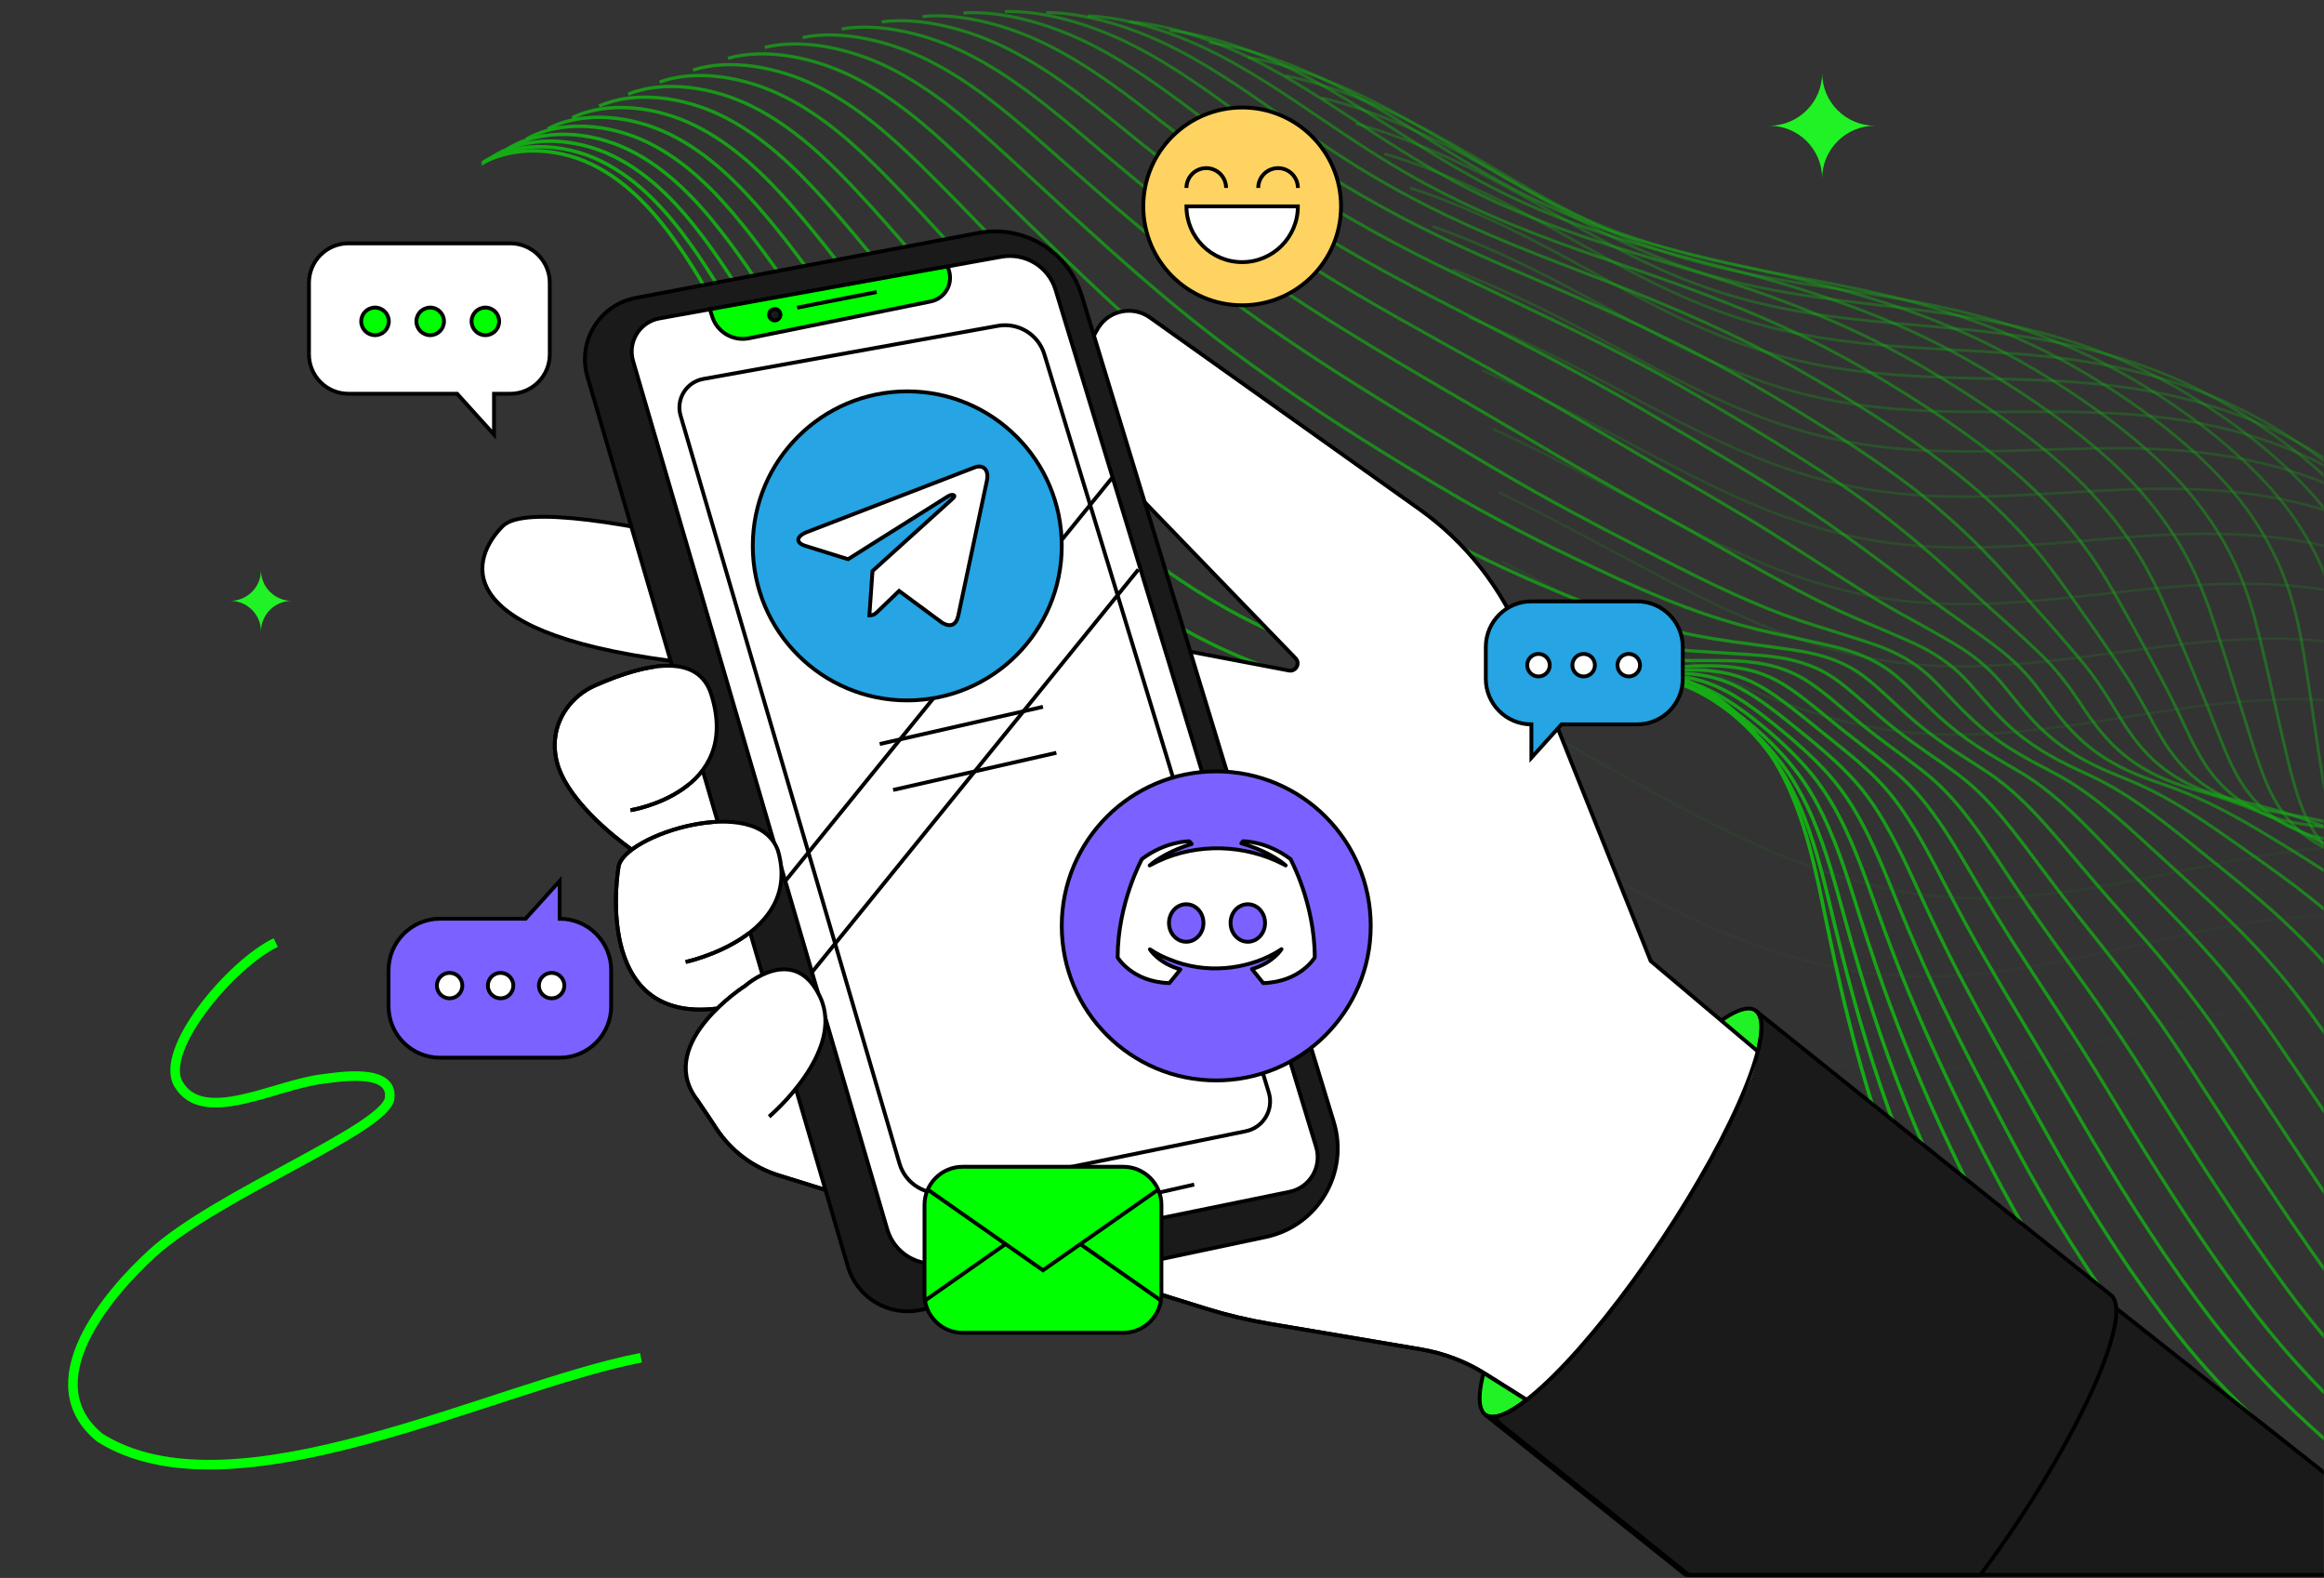 <svg width="1211" height="822" viewBox="0 0 1211 822" fill="none" xmlns="http://www.w3.org/2000/svg">
<rect x="0" y="0" width="1211" height="822" fill="#333333" stroke="none"/>
<mask id="mask0_59_20" style="mask-type:alpha" maskUnits="userSpaceOnUse" x="0" y="0" width="1211" height="822">
<rect width="1211" height="822" fill="#D9D9D9"/>
</mask>
<g mask="url(#mask0_59_20)">
<g opacity="0.6">
<mask id="mask1_59_20" style="mask-type:alpha" maskUnits="userSpaceOnUse" x="251" y="0" width="960" height="820">
<rect x="251" width="960" height="820" fill="#D9D9D9"/>
</mask>
<g mask="url(#mask1_59_20)">
<path d="M246 88.495C263.274 75.401 288.817 76.108 308.457 85.651C328.083 95.211 342.714 112.116 354.778 129.79C385.73 175.173 403.066 227.656 427.594 276.528C452.122 325.4 486.778 373.134 538.493 395.05C619.223 429.244 710.973 391.115 793.548 361.224C815.156 353.401 838.101 346.009 860.908 349.482C890.108 353.924 913.776 375.839 927.423 401.013C941.07 426.186 946.387 454.602 952.166 482.419C970.762 571.987 997.58 663.752 1060.02 732.695C1122.46 801.638 1259.81 864.218 1410.47 808.216" stroke="#00FF00" stroke-width="1.843" stroke-miterlimit="10"/>
<path opacity="0.976" d="M1408.08 813.389C1323.5 842.881 1243.46 832.753 1178.67 805.336C1132.43 785.772 1094.08 757.463 1068.14 728.063C1044.09 700.907 1025.05 670.508 1009.4 638.388C1003.33 625.925 997.799 613.199 992.666 600.382C980.525 570.045 970.858 539.185 962.744 508.417C960.362 499.381 958.102 490.359 955.935 481.369C951.371 462.435 947.052 443.24 939.937 425.136C937.032 417.728 933.636 410.505 929.548 403.527C922.786 392.063 913.764 381.212 903.053 372.191C891.296 362.309 877.879 354.84 863.11 352.058C857.408 350.998 851.706 350.645 846.036 350.844C829.776 351.382 813.639 356.3 798.224 361.464C782.856 366.597 767.165 372.022 751.274 377.186C710.87 390.311 669.252 401.637 627.895 401.868C601.431 402.052 575.089 397.78 549.624 386.714C532.98 379.491 517.98 369.747 504.425 358.344C475.778 334.231 453.801 302.618 436.358 270.559C418.792 238.178 404.499 204.214 386.964 171.556C378.926 156.541 370.197 141.833 360.177 127.74C347.759 110.312 332.851 93.53 313.088 83.879C293.308 74.227 267.797 73.151 250.354 85.569" stroke="#00FF00" stroke-width="1.828" stroke-miterlimit="10"/>
<path opacity="0.951" d="M1407.57 817.802C1326.24 844.144 1249.48 831.557 1186.47 802.419C1141.62 781.686 1103.99 752.702 1078.15 722.656C1054.27 695.085 1035.04 664.456 1018.88 632.397C1012.62 619.964 1006.81 607.3 1001.37 594.667C988.492 564.745 977.949 535.022 969.066 505.484C966.453 496.816 963.979 488.164 961.597 479.558C956.572 461.423 951.823 443.104 944.369 425.875C941.341 418.821 937.837 411.936 933.58 405.282C926.588 394.339 917.29 383.904 906.455 374.867C894.56 364.939 881.466 357.071 867.204 353.874C861.702 352.629 856.215 352.122 850.744 352.138C835.115 352.153 819.608 356.425 804.808 360.944C790.054 365.431 774.978 370.195 759.717 374.714C720.896 386.194 680.892 395.815 640.335 394.616C614.377 393.94 588.205 388.96 562.678 377.603C546.003 370.18 530.85 360.406 517.064 349.141C487.925 325.32 465.272 294.736 447.045 263.8C428.711 232.54 413.573 199.774 395.253 167.916C386.816 153.285 377.749 138.838 367.437 124.945C354.665 107.748 339.481 91.089 319.579 81.33C299.662 71.571 274.165 70.141 256.568 81.852" stroke="#00FF00" stroke-width="1.813" stroke-miterlimit="10"/>
<path opacity="0.927" d="M1408.85 821.563C1330.78 844.738 1257.3 829.708 1196.05 798.848C1152.61 776.963 1115.76 747.225 1089.96 716.611C1066.34 688.579 1046.83 657.781 1030.13 625.768C1023.67 613.35 1017.62 600.764 1011.87 588.315C998.269 558.823 986.835 530.207 977.168 501.914C974.341 493.615 971.636 485.331 969.023 477.109C963.537 459.789 958.296 442.345 950.566 425.978C947.4 419.277 943.773 412.73 939.377 406.399C932.154 395.979 922.595 385.974 911.637 376.906C899.588 366.948 886.848 358.695 873.078 355.053C867.76 353.639 862.489 352.962 857.248 352.793C842.249 352.317 827.372 355.913 813.171 359.771C799.032 363.597 784.571 367.716 769.925 371.574C732.687 381.394 694.312 389.217 654.523 386.712C629.072 385.098 603.069 379.504 577.496 367.854C560.79 360.247 545.499 350.442 531.483 339.3C501.852 315.771 478.538 286.217 459.512 256.402C440.424 226.249 424.426 194.713 405.338 163.638C396.532 149.376 387.127 135.191 376.522 121.498C363.382 104.531 347.922 87.995 327.881 78.143C307.825 68.292 282.344 66.494 264.594 77.513" stroke="#00FF00" stroke-width="1.798" stroke-miterlimit="10"/>
<path opacity="0.902" d="M1411.79 824.742C1336.96 844.767 1266.79 827.293 1207.28 794.697C1165.26 771.675 1129.12 741.23 1103.41 709.971C1079.99 681.508 1060.27 650.51 1043.02 618.528C1036.37 606.141 1030.07 593.616 1024.01 581.336C1009.69 552.275 997.364 524.78 986.929 497.717C983.871 489.771 980.935 481.872 978.123 474.034C972.175 457.513 966.489 440.945 958.436 425.439C955.132 419.091 951.382 412.883 946.848 406.874C939.379 396.976 929.558 387.386 918.478 378.288C906.291 368.283 893.873 359.662 880.61 355.574C875.492 353.991 870.421 353.145 865.395 352.807C851.026 351.808 836.764 354.759 823.178 357.971C809.654 361.152 795.807 364.61 781.791 367.822C746.136 375.998 709.405 382.1 670.369 378.196C645.426 375.706 619.576 369.436 593.957 357.479C577.236 349.672 561.776 339.836 547.529 328.832C517.407 305.58 493.355 277.133 473.607 248.378C453.689 219.394 436.922 189.025 417.035 158.734C407.86 144.826 398.117 130.917 387.22 117.408C373.727 100.687 357.99 84.274 337.811 74.331C317.617 64.372 292.166 62.22 274.231 72.548" stroke="#00FF00" stroke-width="1.783" stroke-miterlimit="10"/>
<path opacity="0.878" d="M1416.3 827.441C1344.72 844.316 1277.86 824.429 1220.09 790.08C1179.48 765.937 1144.06 734.769 1118.42 702.88C1095.19 673.987 1075.28 642.789 1057.5 610.853C1050.65 598.497 1044.1 586.033 1037.74 573.938C1022.68 545.307 1009.46 518.919 998.273 493.1C994.984 485.523 991.833 477.993 988.79 470.539C982.382 454.833 976.234 439.126 967.858 424.495C964.431 418.502 960.558 412.646 955.871 406.944C948.156 397.57 938.09 388.41 926.871 379.281C914.53 369.246 902.466 360.24 889.694 355.706C884.777 353.954 879.905 352.94 875.094 352.417C861.34 350.911 847.723 353.201 834.752 355.767C821.827 358.288 808.61 361.1 795.209 363.651C761.137 370.168 726.036 374.548 687.783 369.246C663.363 365.864 637.667 358.933 612.001 346.685C595.25 338.693 579.635 328.811 565.158 317.946C534.544 294.985 509.817 267.583 489.284 239.935C468.598 212.072 450.986 182.918 430.315 153.411C420.772 139.871 410.69 126.224 399.502 112.915C385.624 96.424 369.61 80.134 349.308 70.083C328.976 60.032 303.541 57.511 285.452 67.147" stroke="#00FF00" stroke-width="1.769" stroke-miterlimit="10"/>
<path opacity="0.854" d="M1422.24 829.784C1353.92 843.493 1290.38 821.224 1234.33 785.093C1195.16 759.842 1160.44 727.922 1134.88 695.402C1111.85 666.095 1091.73 634.681 1073.41 602.792C1066.36 590.451 1059.56 578.064 1052.89 566.153C1037.11 537.952 1023 512.686 1011.04 488.097C1007.54 480.889 1004.16 473.727 1000.9 466.658C994.032 451.766 987.439 436.935 978.74 423.165C975.175 417.525 971.179 412.008 966.353 406.644C958.392 397.776 948.08 389.047 936.738 379.887C924.259 369.806 912.517 360.431 900.253 355.452C895.535 353.531 890.879 352.347 886.283 351.64C873.159 349.612 860.172 351.241 847.801 353.177C835.491 355.052 822.888 357.188 810.117 359.094C777.628 363.966 744.156 366.609 706.672 359.924C682.759 355.667 657.232 348.059 631.505 335.503C614.722 327.327 598.954 317.399 584.247 306.672C553.141 284.004 527.737 257.647 506.421 231.105C484.966 204.38 466.509 176.424 445.07 147.701C435.142 134.514 424.737 121.144 413.257 108.019C399.011 91.744 382.72 75.592 362.264 65.448C341.794 55.29 316.374 52.416 298.132 61.361" stroke="#00FF00" stroke-width="1.754" stroke-miterlimit="10"/>
<path opacity="0.829" d="M1429.53 831.85C1364.44 842.408 1304.25 817.757 1249.92 779.828C1212.17 753.471 1178.15 720.813 1152.68 687.663C1129.83 657.925 1109.51 626.297 1090.67 594.453C1083.42 582.143 1076.38 569.817 1069.4 558.076C1052.89 530.305 1037.9 506.146 1025.17 482.801C1021.44 475.947 1017.84 469.169 1014.37 462.484C1007.04 448.391 999.981 434.452 990.975 421.527C987.287 416.24 983.153 411.061 978.189 406.02C969.982 397.675 959.408 389.376 947.944 380.186C935.311 370.073 923.923 360.314 912.15 354.889C907.617 352.799 903.175 351.447 898.795 350.555C886.301 348.004 873.944 348.988 862.188 350.263C850.492 351.493 838.505 352.968 826.348 354.228C795.442 357.44 763.614 358.363 726.899 350.294C703.493 345.146 678.119 336.877 652.346 324.029C635.533 315.654 619.612 305.695 604.673 295.106C573.091 272.729 546.996 247.433 524.896 221.983C502.673 196.379 483.432 169.576 461.147 141.698C450.881 128.85 440.108 115.771 428.336 102.831C413.736 86.802 397.168 70.772 376.59 60.537C355.981 50.271 330.592 47.043 312.181 55.281" stroke="#00FF00" stroke-width="1.738" stroke-miterlimit="10"/>
<path opacity="0.805" d="M1438.04 833.733C1376.21 841.125 1319.35 814.123 1266.73 774.38C1230.41 746.947 1197.09 713.52 1171.7 679.741C1149.05 649.588 1128.53 617.744 1109.14 585.947C1101.69 573.667 1094.4 561.403 1087.1 549.846C1069.87 522.506 1053.98 499.468 1040.47 477.353C1036.51 470.868 1032.7 464.459 1028.99 458.158C1021.2 444.88 1013.7 431.801 1004.36 419.752C1000.55 414.819 996.274 409.978 991.171 405.26C982.703 397.437 971.899 389.553 960.296 380.347C947.51 370.204 936.475 360.061 925.195 354.19C920.861 351.931 916.619 350.41 912.469 349.334C900.59 346.275 888.879 346.629 877.721 347.228C866.625 347.828 855.268 348.627 843.726 349.226C814.403 350.794 784.204 349.995 748.257 340.512C725.374 334.488 700.154 325.543 674.335 312.388C657.491 303.828 641.431 293.823 626.247 283.388C594.173 261.303 567.401 237.052 544.517 212.693C521.526 188.226 501.44 162.622 478.371 135.543C467.736 123.064 456.625 110.246 444.561 97.506C429.607 81.722 412.748 65.816 392.031 55.473C371.269 45.115 345.911 41.519 327.33 49.065" stroke="#00FF00" stroke-width="1.723" stroke-miterlimit="10"/>
<path opacity="0.78" d="M1447.68 835.544C1389.09 839.786 1335.58 810.447 1284.66 768.86C1249.78 740.367 1217.15 706.157 1191.85 671.731C1169.38 641.163 1148.67 609.105 1128.75 577.353C1121.1 565.089 1113.55 552.887 1105.96 541.514C1087.99 514.604 1071.21 492.673 1056.95 471.803C1052.77 465.686 1048.72 459.646 1044.81 453.729C1036.54 441.266 1028.61 429.063 1018.94 417.875C1014.99 413.295 1010.6 408.792 1005.36 404.397C996.641 397.097 985.591 389.643 973.865 380.391C960.94 370.202 950.244 359.705 939.455 353.389C935.321 350.96 931.279 349.27 927.345 348.01C916.08 344.429 904.999 344.137 894.456 344.091C883.975 344.045 873.217 344.183 862.321 344.137C834.581 344.045 806.026 341.54 770.832 330.659C748.471 323.743 723.405 314.122 697.525 300.675C680.65 291.915 664.436 281.894 649.022 271.582C616.456 249.79 589.008 226.583 565.34 203.331C541.581 179.986 520.664 155.581 496.797 129.301C485.793 117.175 474.328 104.634 461.987 92.078C446.665 76.525 429.545 60.742 408.674 50.307C387.773 39.841 362.446 35.891 343.696 42.746" stroke="#00FF00" stroke-width="1.708" stroke-miterlimit="10"/>
<path opacity="0.756" d="M1458.33 837.392C1403 838.483 1352.82 806.839 1303.61 763.377C1270.15 733.839 1238.22 698.83 1213.01 663.774C1190.73 632.776 1169.81 600.517 1149.36 568.812C1141.5 556.579 1133.71 544.438 1125.81 533.25C1107.13 506.77 1089.45 485.961 1074.42 466.32C1070.01 460.557 1065.74 454.901 1061.6 449.368C1052.87 437.704 1044.5 426.393 1034.51 416.05C1030.44 411.839 1025.9 407.658 1020.52 403.586C1011.55 396.793 1000.25 389.785 988.404 380.502C975.325 370.282 964.967 359.401 954.701 352.639C950.766 350.042 946.924 348.182 943.205 346.753C932.555 342.65 922.119 341.712 912.191 341.021C902.309 340.329 892.182 339.807 881.9 339.1C855.743 337.348 828.833 333.137 794.407 320.857C772.553 313.065 747.657 302.769 721.73 289.029C704.825 280.085 688.457 270.018 672.827 259.844C639.77 238.344 611.646 216.198 587.194 194.037C562.666 171.829 540.904 148.607 516.269 123.126C504.896 111.354 493.093 99.09 480.46 86.734C464.769 71.412 447.372 55.751 426.379 45.224C405.339 34.666 380.027 30.332 361.124 36.51" stroke="#00FF00" stroke-width="1.693" stroke-miterlimit="10"/>
<path opacity="0.732" d="M1469.88 839.397C1417.8 837.323 1370.97 803.404 1323.47 758.052C1291.44 727.484 1260.21 691.676 1235.08 655.959C1213 624.546 1191.87 592.072 1170.87 560.398C1162.82 548.195 1154.78 536.116 1146.58 525.112C1127.16 499.047 1108.6 479.36 1092.8 460.964C1088.16 455.57 1083.67 450.283 1079.32 445.134C1070.13 434.284 1061.31 423.849 1051 414.367C1046.8 410.509 1042.13 406.667 1036.61 402.917C1027.38 396.647 1015.85 390.054 1003.86 380.741C990.647 370.474 980.626 359.24 970.852 352.017C967.117 349.266 963.475 347.222 959.986 345.608C949.951 340.982 940.161 339.399 930.832 338.062C921.565 336.725 912.052 335.542 902.401 334.189C877.827 330.793 852.561 324.861 818.888 311.183C797.557 302.515 772.798 291.542 746.826 277.495C729.89 268.351 713.368 258.254 697.508 248.218C663.959 226.994 635.174 205.909 609.923 184.854C584.642 163.768 562.02 141.761 536.6 117.064C524.859 105.66 512.718 93.657 499.793 81.486C483.748 66.409 466.059 50.872 444.927 40.237C423.75 29.571 398.453 24.884 379.381 30.37" stroke="#00FF00" stroke-width="1.678" stroke-miterlimit="10"/>
<path opacity="0.707" d="M1482.23 841.842C1433.41 836.616 1389.92 800.439 1344.12 753.181C1313.52 721.599 1282.98 684.96 1257.95 648.614C1236.05 616.786 1214.73 584.082 1193.2 552.469C1184.96 540.281 1176.66 528.279 1168.15 517.444C1148 491.809 1128.56 473.244 1111.99 456.078C1107.14 451.037 1102.42 446.134 1097.85 441.37C1088.2 431.334 1078.93 421.775 1068.28 413.153C1063.95 409.649 1059.14 406.145 1053.5 402.734C1044 396.986 1032.23 390.823 1020.14 381.479C1006.76 371.182 997.098 359.564 987.815 351.895C984.281 348.975 980.838 346.746 977.564 344.963C968.144 339.815 958.984 337.587 950.285 335.589C941.618 333.606 932.735 331.747 923.698 329.749C900.707 324.692 877.085 317.054 844.182 301.962C823.373 292.419 798.768 280.769 772.733 266.431C755.767 257.102 739.107 246.959 723.001 237.061C688.96 216.13 659.499 196.089 633.464 176.141C607.415 156.193 583.963 135.368 557.744 111.47C545.634 100.42 533.154 88.694 519.937 76.722C503.524 61.876 485.574 46.462 464.304 35.734C442.988 24.977 417.722 19.92 398.48 24.7" stroke="#00FF00" stroke-width="1.663" stroke-miterlimit="10"/>
<path opacity="0.683" d="M1495.28 844.846C1449.7 836.47 1409.54 798.049 1365.47 748.854C1336.28 716.288 1306.45 678.805 1281.52 641.797C1259.81 609.57 1238.29 576.635 1216.22 545.068C1207.79 532.912 1199.24 520.97 1190.42 510.32C1169.55 485.116 1149.2 467.657 1131.87 451.735C1126.78 447.063 1121.85 442.53 1117.05 438.134C1106.94 428.898 1097.24 420.215 1086.25 412.454C1081.8 409.303 1076.85 406.137 1071.07 403.048C1061.31 397.823 1049.31 392.075 1037.07 382.716C1023.56 372.373 1014.24 360.401 1005.44 352.271C1002.11 349.182 998.867 346.784 995.809 344.817C987.003 339.146 978.489 336.272 970.39 333.629C962.336 331.001 954.068 328.48 945.662 325.821C924.253 319.121 902.276 309.761 870.126 293.271C849.824 282.851 825.388 270.526 799.308 255.88C782.325 246.366 765.497 236.177 749.16 226.418C714.627 205.778 684.505 186.783 657.672 167.941C630.869 149.115 606.556 129.505 579.569 106.39C567.075 95.694 554.273 84.244 540.764 72.457C523.981 57.841 505.754 42.565 484.346 31.73C462.892 20.88 437.657 15.47 418.262 19.558" stroke="#00FF00" stroke-width="1.649" stroke-miterlimit="10"/>
<path opacity="0.658" d="M1508.92 848.509C1466.58 836.967 1429.76 796.333 1387.4 745.187C1359.63 711.637 1330.51 673.293 1305.67 635.655C1284.14 603.013 1262.43 569.863 1239.83 538.327C1231.2 526.201 1222.41 514.321 1213.26 503.855C1191.67 479.081 1170.43 462.745 1152.33 448.052C1147.01 443.749 1141.86 439.584 1136.85 435.573C1126.28 427.151 1116.13 419.344 1104.82 412.444C1100.24 409.647 1095.14 406.819 1089.24 404.052C1079.2 399.35 1066.99 394.032 1054.61 384.627C1040.95 374.253 1031.98 361.912 1023.68 353.321C1020.53 350.063 1017.5 347.496 1014.67 345.345C1006.48 339.136 998.596 335.632 991.112 332.343C983.658 329.054 976.02 325.888 968.228 322.584C948.403 314.224 928.07 303.174 896.672 285.27C876.893 273.989 852.611 260.972 826.469 246.034C809.456 236.321 792.474 226.116 775.907 216.48C740.882 196.132 710.099 178.197 682.467 160.447C654.911 142.742 629.737 124.331 601.966 102.016C589.103 91.688 575.963 80.5 562.162 68.912C545.026 54.543 526.507 39.374 504.976 28.447C483.383 17.474 458.148 11.711 438.6 15.107" stroke="#00FF00" stroke-width="1.634" stroke-miterlimit="10"/>
<path opacity="0.634" d="M1523.01 852.923C1483.93 838.231 1450.39 795.399 1409.79 742.27C1383.42 707.752 1355 668.547 1330.27 630.249C1308.91 597.191 1287.03 563.826 1263.88 532.336C1255.05 520.226 1246.01 508.423 1236.56 498.126C1214.23 473.783 1192.11 458.552 1173.24 445.105C1167.71 441.155 1162.33 437.375 1157.09 433.748C1146.05 426.14 1135.48 419.209 1123.83 413.169C1119.13 410.741 1113.87 408.236 1107.85 405.792C1097.55 401.612 1085.09 396.71 1072.61 387.289C1058.81 376.869 1050.17 364.175 1042.36 355.123C1039.41 351.711 1036.58 348.945 1033.97 346.639C1026.39 339.908 1019.14 335.758 1012.29 331.824C1005.43 327.89 998.423 324.063 991.262 320.098C973.019 310.093 954.331 297.337 923.702 278.004C904.445 265.847 880.301 252.139 854.129 236.908C837.085 227.011 819.949 216.76 803.151 207.278C767.635 187.222 736.191 170.332 707.759 153.688C679.435 137.121 653.416 119.908 624.862 98.377C611.63 88.403 598.136 77.491 584.058 66.088C566.554 51.949 547.758 36.918 526.089 25.884C504.358 14.834 479.153 8.702 459.436 11.407" stroke="#00FF00" stroke-width="1.619" stroke-miterlimit="10"/>
<path opacity="0.61" d="M1537.48 858.245C1501.64 840.387 1471.41 795.404 1432.56 740.262C1407.57 704.791 1379.89 664.695 1355.25 625.766C1334.07 592.294 1311.99 558.714 1288.31 527.27C1279.27 515.19 1269.97 503.449 1260.23 493.336C1237.18 469.423 1214.17 455.315 1194.53 443.097C1188.77 439.516 1183.16 436.104 1177.72 432.861C1166.22 426.053 1155.23 420.013 1143.21 414.819C1138.39 412.744 1132.99 410.592 1126.85 408.456C1116.27 404.798 1103.59 400.326 1090.98 390.859C1077.02 380.409 1068.74 367.361 1061.42 357.832C1058.67 354.252 1056.04 351.316 1053.65 348.826C1046.68 341.557 1040.08 336.778 1033.82 332.182C1027.57 327.603 1021.19 323.115 1014.64 318.504C997.981 306.84 980.938 292.393 951.061 271.646C932.312 258.629 908.337 244.229 882.103 228.706C865.029 218.609 847.739 208.328 830.726 198.984C794.718 179.22 762.613 163.375 733.382 147.838C704.305 132.392 677.426 116.378 648.087 95.646C634.486 86.026 620.655 75.391 606.285 64.172C588.412 50.263 569.355 35.356 547.547 24.229C525.693 13.071 500.504 6.586 480.617 8.599" stroke="#00FF00" stroke-width="1.604" stroke-miterlimit="10"/>
<path opacity="0.585" d="M1552.2 864.536C1519.62 843.527 1492.65 796.377 1455.58 739.221C1431.98 702.813 1405.03 661.826 1380.49 622.237C1359.5 588.364 1337.21 554.538 1313.01 523.156C1303.77 511.092 1294.23 499.412 1284.18 489.499C1260.4 466.016 1236.49 453.014 1216.09 442.041C1210.1 438.829 1204.28 435.786 1198.62 432.928C1186.66 426.934 1175.25 421.755 1162.89 417.436C1157.96 415.715 1152.39 413.902 1146.12 412.103C1135.27 408.984 1122.38 404.911 1109.62 395.429C1095.51 384.947 1087.57 371.531 1080.76 361.541C1078.21 357.807 1075.78 354.671 1073.61 352.013C1067.27 344.205 1061.29 338.78 1055.66 333.555C1050.02 328.314 1044.26 323.166 1038.33 317.91C1023.25 304.601 1007.84 288.464 978.744 266.287C960.517 252.394 936.696 237.318 910.4 221.488C893.295 211.207 875.867 200.879 858.609 191.673C822.109 172.202 789.343 157.402 759.313 142.971C729.483 128.647 701.743 113.847 671.636 93.899C657.666 84.647 643.496 74.274 628.835 63.254C610.608 49.592 591.259 34.807 569.313 23.573C547.29 12.308 522.147 5.454 502.091 6.76" stroke="#00FF00" stroke-width="1.589" stroke-miterlimit="10"/>
<path opacity="0.561" d="M1567.06 871.912C1537.72 847.752 1514.01 798.45 1478.73 739.266C1456.5 701.936 1430.31 660.057 1405.87 619.823C1385.05 585.535 1362.58 551.494 1337.84 520.143C1328.4 508.109 1318.61 496.491 1308.25 486.747C1283.75 463.694 1258.95 451.814 1237.77 442.071C1231.56 439.212 1225.51 436.553 1219.62 434.079C1207.2 428.9 1195.36 424.581 1182.66 421.139C1177.6 419.771 1171.89 418.311 1165.49 416.82C1154.37 414.223 1141.24 410.581 1128.38 401.068C1114.13 390.54 1106.53 376.77 1100.21 366.335C1097.86 362.431 1095.63 359.127 1093.68 356.284C1087.95 347.924 1082.6 341.884 1077.59 336.013C1072.55 330.127 1067.41 324.318 1062.11 318.401C1048.62 303.432 1034.85 285.604 1006.51 261.998C988.803 247.245 965.136 231.477 938.794 215.355C921.658 204.889 904.077 194.515 886.587 185.448C849.595 166.268 816.169 152.498 785.34 139.189C754.772 125.987 726.156 112.386 695.265 93.252C680.911 84.354 666.419 74.257 651.465 63.422C632.869 49.99 613.244 35.329 591.159 24.002C568.998 12.63 543.87 5.422 523.646 6.036" stroke="#00FF00" stroke-width="1.574" stroke-miterlimit="10"/>
<path opacity="0.537" d="M1581.96 880.502C1555.88 853.177 1535.4 801.754 1501.94 740.541C1481.04 702.274 1455.6 659.488 1431.28 618.608C1410.64 583.921 1387.98 549.649 1362.7 518.344C1353.07 506.341 1343.03 494.784 1332.35 485.225C1307.11 462.602 1281.43 451.829 1259.49 443.345C1253.05 440.856 1246.78 438.566 1240.68 436.476C1227.8 432.096 1215.53 428.653 1202.47 426.071C1197.29 425.042 1191.42 423.95 1184.9 422.767C1173.52 420.708 1160.16 417.48 1147.16 407.921C1132.76 397.363 1125.49 383.239 1119.68 372.328C1117.51 368.271 1115.5 364.766 1113.76 361.754C1108.65 352.856 1103.94 346.171 1099.53 339.67C1095.11 333.123 1090.57 326.668 1085.9 320.106C1073.99 303.477 1061.86 283.974 1034.28 258.939C1017.08 243.325 993.566 226.865 967.178 210.436C950.012 199.771 932.277 189.381 914.557 180.437C877.073 161.534 842.986 148.824 811.357 136.621C780.037 124.526 750.56 112.155 718.885 93.805C704.162 85.275 689.332 75.44 674.086 64.805C655.122 51.603 635.235 37.08 613.012 25.646C590.712 14.181 565.6 6.604 545.222 6.527" stroke="#00FF00" stroke-width="1.559" stroke-miterlimit="10"/>
<path opacity="0.512" d="M1596.8 890.369C1573.96 859.893 1556.69 806.349 1525.08 743.077C1505.51 703.903 1480.86 660.195 1456.62 618.654C1436.15 583.553 1413.32 549.066 1387.5 517.806C1377.66 505.819 1367.38 494.339 1356.39 484.949C1330.43 462.741 1303.86 453.105 1281.15 445.851C1274.48 443.73 1267.99 441.809 1261.66 440.103C1248.32 436.538 1235.63 433.956 1222.22 432.25C1216.92 431.574 1210.9 430.821 1204.26 429.96C1192.59 428.439 1179.01 425.611 1165.88 416.036C1151.35 405.432 1144.4 390.955 1139.1 379.582C1137.13 375.356 1135.32 371.668 1133.81 368.486C1129.32 359.035 1125.25 351.735 1121.45 344.588C1117.63 337.381 1113.72 330.28 1109.68 323.057C1099.35 304.784 1088.86 283.576 1062.05 257.126C1045.36 240.651 1022.02 223.5 995.571 206.779C978.373 195.929 960.484 185.494 942.534 176.688C904.559 158.077 869.81 146.396 837.383 135.316C805.309 124.343 774.972 113.185 742.529 95.619C727.437 87.443 712.268 77.884 696.731 67.433C677.413 54.478 657.234 40.062 634.873 28.536C612.435 16.963 587.353 9.033 566.806 8.265" stroke="#00FF00" stroke-width="1.544" stroke-miterlimit="10"/>
<path opacity="0.488" d="M1611.44 901.584C1591.84 867.957 1577.75 812.293 1548.01 746.962C1529.77 706.865 1505.9 662.251 1481.78 620.064C1461.47 584.563 1438.45 549.846 1412.11 518.632C1402.07 506.675 1391.55 495.257 1380.25 486.051C1353.57 464.274 1326.09 455.744 1302.63 449.735C1295.74 447.968 1289.02 446.431 1282.48 445.109C1268.68 442.343 1255.55 440.637 1241.81 439.792C1236.4 439.469 1230.21 439.07 1223.45 438.516C1211.51 437.548 1197.7 435.12 1184.46 425.515C1169.76 414.88 1163.17 400.049 1158.36 388.2C1156.58 383.82 1154.98 379.932 1153.69 376.597C1149.83 366.607 1146.37 358.662 1143.19 350.87C1139.98 343.001 1136.69 335.256 1133.26 327.387C1124.52 307.454 1115.65 284.57 1089.62 256.677C1073.45 239.341 1050.26 221.483 1023.76 204.47C1006.54 193.42 988.509 182.954 970.313 174.286C931.876 155.967 896.467 145.317 863.241 135.342C830.413 125.491 799.215 115.548 765.989 98.766C750.513 90.958 735.021 81.66 719.192 71.41C699.505 58.684 679.049 44.392 656.565 32.773C633.989 21.093 608.923 12.81 588.222 11.35" stroke="#00FF00" stroke-width="1.529" stroke-miterlimit="10"/>
<path opacity="0.463" d="M1625.82 914.281C1609.48 877.489 1598.55 819.735 1570.7 752.328C1553.77 711.325 1530.7 665.789 1506.68 622.941C1486.55 587.025 1463.36 552.077 1436.46 520.91C1426.23 508.984 1415.45 497.627 1403.85 488.605C1376.43 467.259 1348.08 459.851 1323.84 455.071C1316.73 453.673 1309.78 452.505 1303.03 451.567C1288.75 449.616 1275.23 448.755 1261.14 448.801C1255.6 448.816 1249.27 448.786 1242.37 448.555C1230.15 448.125 1216.14 446.096 1202.75 436.46C1187.92 425.779 1181.65 410.61 1177.35 398.285C1175.77 393.736 1174.38 389.678 1173.31 386.159C1170.08 375.616 1167.25 367.041 1164.68 358.619C1162.07 350.105 1159.41 341.698 1156.62 333.169C1149.45 311.591 1142.22 287.017 1116.97 257.694C1101.31 239.498 1078.27 220.948 1051.73 203.628C1034.47 192.393 1016.29 181.881 997.86 173.352C958.901 155.325 922.831 145.719 888.805 136.867C855.225 128.122 823.167 119.393 789.156 103.41C773.311 95.956 757.467 86.935 741.36 76.869C721.304 64.374 700.588 50.22 677.95 38.493C655.22 26.721 630.185 18.069 609.314 15.902" stroke="#00FF00" stroke-width="1.514" stroke-miterlimit="10"/>
<path opacity="0.439" d="M1639.78 928.565C1626.69 888.622 1618.9 828.762 1592.97 759.281C1577.32 717.371 1555.07 670.912 1531.17 627.42C1511.22 591.104 1487.83 555.925 1460.4 524.804C1449.97 512.894 1438.93 501.613 1427.04 492.761C1398.9 471.845 1369.65 465.544 1344.65 462.009C1337.3 460.979 1330.14 460.18 1323.16 459.627C1308.42 458.489 1294.47 458.474 1280.02 459.411C1274.37 459.78 1267.88 460.103 1260.86 460.18C1248.36 460.303 1234.12 458.674 1220.61 449.007C1205.62 438.295 1199.67 422.758 1195.91 409.971C1194.53 405.268 1193.34 401.011 1192.48 397.323C1189.89 386.227 1187.69 377.036 1185.72 367.969C1183.72 358.794 1181.68 349.727 1179.5 340.567C1173.92 317.33 1168.31 291.081 1143.83 260.328C1128.67 241.287 1105.8 222.03 1079.22 204.418C1061.94 192.984 1043.59 182.441 1024.95 174.065C985.5 156.33 948.769 147.754 913.944 140.024C879.611 132.386 846.676 124.886 811.898 109.686C795.684 102.602 779.501 93.842 763.103 83.96C742.693 71.711 721.685 57.664 698.924 45.846C676.056 33.966 651.051 24.945 630.012 22.102" stroke="#00FF00" stroke-width="1.499" stroke-miterlimit="10"/>
<path opacity="0.415" d="M1653.24 944.495C1643.41 901.386 1638.72 839.42 1614.73 767.88C1600.36 725.048 1578.94 677.682 1555.15 633.529C1535.37 596.814 1511.79 561.405 1483.84 530.33C1473.22 518.45 1461.92 507.231 1449.72 498.563C1420.86 478.077 1390.72 472.898 1364.93 470.592C1357.37 469.916 1349.98 469.501 1342.78 469.332C1327.58 468.994 1313.2 469.839 1298.41 471.653C1292.64 472.36 1286 473.067 1278.85 473.435C1266.09 474.096 1251.62 472.867 1237.99 463.169C1222.85 452.427 1217.24 436.536 1213.98 423.273C1212.78 418.401 1211.83 413.959 1211.17 410.102C1209.2 398.468 1207.63 388.648 1206.27 378.935C1204.88 369.099 1203.45 359.386 1201.9 349.566C1197.9 324.684 1193.92 296.744 1170.21 264.547C1155.56 244.645 1132.87 224.697 1106.22 206.777C1088.91 195.159 1070.41 184.585 1051.54 176.332C1011.59 158.889 974.217 151.343 938.577 144.735C903.491 138.218 869.696 131.933 834.148 117.517C817.55 110.786 801.045 102.302 784.355 92.62C763.576 80.602 742.291 66.694 719.392 54.767C696.385 42.795 671.396 33.405 650.203 29.871" stroke="#00FF00" stroke-width="1.484" stroke-miterlimit="10"/>
<path opacity="0.39" d="M1666.09 962.227C1659.5 915.968 1657.92 851.896 1635.88 778.282C1622.79 734.543 1602.18 686.255 1578.51 641.456C1558.88 604.326 1535.14 568.702 1506.65 537.657C1495.83 525.808 1484.29 514.635 1471.76 506.167C1442.18 486.111 1411.13 482.039 1384.59 480.978C1376.8 480.671 1369.19 480.625 1361.77 480.84C1346.11 481.317 1331.29 483.007 1316.17 485.712C1310.27 486.772 1303.48 487.833 1296.21 488.509C1283.17 489.723 1268.48 488.893 1254.71 479.165C1239.43 468.376 1234.15 452.132 1231.4 438.408C1230.38 433.382 1229.64 428.756 1229.21 424.714C1227.89 412.543 1226.94 402.077 1226.19 391.718C1225.42 381.237 1224.6 370.863 1223.67 360.382C1221.25 333.841 1218.89 304.241 1195.97 270.599C1181.82 249.837 1159.3 229.197 1132.59 210.985C1115.26 199.182 1096.6 188.562 1077.5 180.448C1037.06 163.297 999.026 156.78 962.587 151.279C926.763 145.869 892.092 140.813 855.761 127.181C838.794 120.818 821.95 112.596 804.968 103.098C783.821 91.311 762.259 77.525 739.237 65.507C716.092 53.428 691.118 43.684 669.771 39.458" stroke="#00FF00" stroke-width="1.469" stroke-miterlimit="10"/>
<path opacity="0.366" d="M1678.22 981.839C1674.89 932.429 1676.36 866.237 1656.31 790.562C1644.47 745.902 1624.71 696.707 1601.15 651.247C1581.69 613.717 1557.78 577.847 1528.75 546.865C1517.73 535.031 1505.94 523.935 1493.11 515.636C1462.79 496.01 1430.87 493.06 1403.56 493.229C1395.53 493.275 1387.71 493.613 1380.07 494.212C1363.95 495.503 1348.71 498.039 1333.23 501.635C1327.21 503.034 1320.28 504.463 1312.87 505.447C1299.57 507.214 1284.64 506.768 1270.74 497.025C1255.31 486.205 1250.35 469.607 1248.12 455.422C1247.31 450.228 1246.78 445.417 1246.55 441.222C1245.88 428.497 1245.54 417.416 1245.38 406.412C1245.23 395.27 1245.03 384.251 1244.71 373.124C1243.88 344.938 1243.14 313.648 1221 278.577C1207.35 256.954 1184.99 235.622 1158.25 217.103C1140.88 205.1 1122.08 194.45 1102.73 186.474C1061.81 169.599 1023.11 164.128 985.873 159.748C949.296 155.445 913.764 151.618 876.649 138.77C859.313 132.761 842.131 124.816 824.857 115.518C803.357 103.976 781.518 90.313 758.342 78.188C735.059 66.016 710.116 55.903 688.585 50.985" stroke="#00FF00" stroke-width="1.454" stroke-miterlimit="10"/>
<path opacity="0.342" d="M1689.23 1003.45C1689.14 950.872 1693.67 882.575 1675.62 804.857C1665.03 759.289 1646.12 709.188 1622.67 663.067C1603.38 625.138 1579.29 589.037 1549.72 558.1C1538.5 546.297 1526.47 535.263 1513.33 527.148C1482.28 507.953 1449.47 506.109 1421.39 507.523C1413.15 507.938 1405.09 508.645 1397.25 509.628C1380.66 511.718 1364.99 515.115 1349.17 519.587C1343.03 521.324 1335.94 523.122 1328.41 524.413C1314.84 526.733 1299.69 526.687 1285.67 516.898C1270.1 506.032 1265.46 489.081 1263.74 474.434C1263.11 469.086 1262.8 464.076 1262.79 459.711C1262.74 446.448 1263.03 434.722 1263.5 423.088C1263.96 411.301 1264.37 399.621 1264.68 387.833C1265.43 357.988 1266.31 325.022 1244.96 288.507C1231.82 266.023 1209.63 244 1182.83 225.189C1165.43 213.001 1146.48 202.305 1126.9 194.467C1085.48 177.884 1046.12 173.443 1008.09 170.185C970.757 166.988 934.364 164.391 896.481 152.327C878.761 146.686 861.256 138.987 843.69 129.889C821.821 118.577 799.706 105.038 776.392 92.82C752.97 80.54 728.042 70.075 706.357 64.45" stroke="#00FF00" stroke-width="1.439" stroke-miterlimit="10"/>
<path opacity="0.317" d="M1697.5 1027.17C1700.65 971.444 1708.23 901.025 1692.19 821.247C1682.83 774.758 1664.78 723.75 1641.46 676.984C1622.34 638.655 1598.05 602.324 1567.96 571.433C1556.54 559.661 1544.27 548.688 1530.82 540.757C1499.05 521.993 1465.35 521.27 1436.5 523.914C1428.03 524.697 1419.75 525.773 1411.68 527.141C1394.64 530.046 1378.52 534.272 1362.38 539.651C1356.11 541.741 1348.89 543.908 1341.22 545.506C1327.39 548.38 1311.99 548.734 1297.85 538.913C1282.13 528.017 1277.81 510.697 1276.61 495.59C1276.16 490.072 1276.09 484.893 1276.29 480.344C1276.88 466.543 1277.79 454.187 1278.85 441.907C1279.93 429.459 1280.96 417.118 1281.88 404.7C1284.2 373.195 1286.7 338.554 1266.14 300.61C1253.49 277.28 1231.49 254.535 1204.64 235.432C1187.21 223.045 1168.11 212.318 1148.3 204.618C1106.4 188.328 1066.37 184.916 1027.53 182.78C989.448 180.689 952.195 179.322 913.528 168.057C895.439 162.785 877.581 155.347 859.738 146.449C837.5 135.383 815.108 121.967 791.671 109.641C768.111 97.254 743.214 86.435 721.36 80.118" stroke="#00FF00" stroke-width="1.424" stroke-miterlimit="10"/>
<path opacity="0.293" d="M1704.13 1053.05C1710.54 994.175 1721.13 921.62 1707.11 839.799C1698.98 792.371 1681.8 740.472 1658.59 693.045C1639.64 654.316 1615.19 617.755 1584.55 586.895C1572.93 575.138 1560.4 564.242 1546.65 556.481C1514.14 538.131 1479.55 538.53 1449.93 542.419C1441.24 543.556 1432.74 545.016 1424.45 546.768C1406.95 550.487 1390.4 555.559 1373.92 561.829C1367.53 564.257 1360.15 566.793 1352.36 568.699C1338.27 572.126 1322.64 572.863 1308.38 563.012C1292.51 552.07 1288.52 534.396 1287.83 518.828C1287.58 513.157 1287.7 507.778 1288.12 503.06C1289.36 488.737 1290.89 475.735 1292.55 462.81C1294.24 449.716 1295.88 436.714 1297.43 423.636C1301.34 390.486 1305.45 354.155 1285.68 314.781C1273.53 290.591 1251.7 267.154 1224.79 247.759C1207.33 235.187 1188.07 224.429 1168.03 216.853C1125.64 200.854 1084.95 198.472 1045.31 197.458C1006.48 196.474 968.363 196.351 928.912 185.855C910.454 180.937 892.258 173.775 874.123 165.061C851.532 154.226 828.863 140.933 805.273 128.515C781.559 116.036 756.693 104.847 734.67 97.839" stroke="#00FF00" stroke-width="1.409" stroke-miterlimit="10"/>
<path opacity="0.268" d="M1709.22 1081.28C1718.87 1019.24 1732.47 944.546 1720.5 860.696C1713.6 812.331 1697.29 759.54 1674.19 711.468C1655.4 672.324 1630.78 635.547 1599.6 604.734C1587.78 593.007 1574.99 582.173 1560.93 574.596C1527.7 556.676 1492.22 558.198 1461.83 563.316C1452.92 564.822 1444.19 566.651 1435.69 568.787C1417.73 573.305 1400.73 579.237 1383.91 586.384C1377.4 589.15 1369.88 592.07 1361.95 594.268C1347.6 598.248 1331.74 599.385 1317.34 589.503C1301.32 578.53 1297.65 560.503 1297.48 544.458C1297.42 538.618 1297.77 533.07 1298.39 528.168C1300.28 513.307 1302.45 499.675 1304.69 486.089C1307.01 472.35 1309.24 458.687 1311.42 444.948C1316.91 410.138 1322.63 372.132 1303.66 331.313C1292.01 306.263 1270.34 282.134 1243.39 262.432C1225.9 249.66 1206.5 238.872 1186.23 231.449C1143.35 215.742 1102 214.374 1061.56 214.497C1021.96 214.62 982.997 215.727 942.763 206.014C923.936 201.465 905.402 194.564 886.975 186.035C864.015 175.431 841.07 162.26 817.356 149.75C793.504 137.163 768.653 125.621 746.477 117.922" stroke="#00FF00" stroke-width="1.394" stroke-miterlimit="10"/>
<path opacity="0.244" d="M1712.79 1111.89C1725.69 1046.69 1742.26 969.851 1732.36 883.972C1726.68 834.67 1711.25 781.003 1688.27 732.254C1669.65 692.711 1644.84 655.688 1613.14 624.936C1601.12 613.241 1588.09 602.467 1573.72 595.06C1539.77 577.57 1503.39 580.198 1472.24 586.561C1463.09 588.436 1454.15 590.634 1445.42 593.139C1426.99 598.471 1409.55 605.249 1392.41 613.287C1385.77 616.406 1378.12 619.68 1370.05 622.185C1355.44 626.734 1339.33 628.24 1324.81 618.343C1308.66 607.324 1305.29 588.943 1305.64 572.437C1305.77 566.444 1306.35 560.711 1307.18 555.624C1309.72 540.225 1312.5 525.963 1315.34 511.732C1318.28 497.331 1321.12 483.023 1323.93 468.639C1331 432.185 1338.33 392.488 1320.15 350.24C1308.99 324.329 1287.51 299.509 1260.51 279.514C1242.99 266.559 1223.44 255.724 1202.94 248.439C1159.57 233.024 1117.53 232.686 1076.32 233.931C1035.96 235.145 996.107 237.574 955.135 228.568C935.924 224.418 917.067 217.748 898.348 209.419C875.019 199.06 851.797 186.012 827.945 173.395C803.955 160.716 779.135 148.805 756.789 140.414" stroke="#00FF00" stroke-width="1.379" stroke-miterlimit="10"/>
<path opacity="0.22" d="M1714.75 1145.02C1730.9 1076.66 1750.47 997.662 1742.63 909.77C1738.14 859.515 1723.6 804.973 1700.75 755.578C1682.28 715.636 1657.3 678.382 1625.06 647.661C1612.84 635.981 1599.57 625.284 1584.89 618.061C1550.2 601.002 1512.95 604.752 1481.03 612.344C1471.65 614.573 1462.49 617.154 1453.55 620.044C1434.66 626.191 1416.77 633.799 1399.31 642.743C1392.55 646.201 1384.74 649.843 1376.55 652.656C1361.68 657.758 1345.34 659.664 1330.69 649.72C1314.39 638.67 1311.36 619.921 1312.22 602.954C1312.54 596.791 1313.33 590.874 1314.37 585.634C1317.54 569.697 1320.93 554.805 1324.41 539.928C1327.96 524.882 1331.42 509.913 1334.84 494.868C1343.5 456.754 1352.44 415.382 1335.06 371.705C1324.41 344.933 1303.09 319.421 1276.03 299.119C1258.49 285.979 1238.78 275.098 1218.04 267.952C1174.18 252.829 1131.49 253.521 1089.47 255.888C1048.36 258.208 1007.65 261.866 965.892 253.644C946.298 249.863 927.118 243.455 908.107 235.309C884.424 225.182 860.926 212.257 836.936 199.547C812.807 186.76 788.002 174.496 765.503 165.414" stroke="#00FF00" stroke-width="1.364" stroke-miterlimit="10"/>
<path opacity="0.195" d="M1715.04 1180.75C1734.45 1109.24 1756.97 1028.08 1751.22 938.177C1747.95 886.969 1734.28 831.551 1711.57 781.496C1693.25 741.153 1668.12 703.67 1635.34 672.994C1622.93 661.345 1609.4 650.694 1594.42 643.671C1559.01 627.042 1520.85 631.899 1488.17 640.736C1478.57 643.333 1469.18 646.284 1460.02 649.557C1440.67 656.504 1422.34 664.972 1404.54 674.792C1397.64 678.604 1389.71 682.615 1381.38 685.735C1366.24 691.39 1349.67 693.68 1334.89 683.721C1318.43 672.641 1315.72 653.522 1317.11 636.094C1317.61 629.763 1318.63 623.677 1319.87 618.252C1323.69 601.792 1327.7 586.239 1331.77 570.732C1335.92 555.041 1340.01 539.411 1344.06 523.72C1354.3 483.962 1364.84 440.884 1348.26 395.793C1338.1 368.16 1316.97 341.957 1289.86 321.348C1272.29 308.008 1252.42 297.097 1231.46 290.089C1187.11 275.243 1143.75 276.964 1100.93 280.468C1059.07 283.895 1017.51 288.782 974.959 281.344C954.996 277.917 935.478 271.785 916.175 263.839C892.123 253.942 868.348 241.155 844.22 228.338C819.953 215.459 795.164 202.826 772.495 193.037" stroke="#00FF00" stroke-width="1.349" stroke-miterlimit="10"/>
<path opacity="0.171" d="M1713.61 1219.23C1736.26 1144.57 1761.75 1061.21 1758.09 969.334C1756.01 917.174 1743.24 860.894 1720.65 810.178C1702.5 769.437 1677.19 731.722 1643.87 701.093C1631.25 689.459 1617.48 678.886 1602.19 672.031C1566.06 655.833 1527.01 661.811 1493.55 671.878C1483.73 674.844 1474.11 678.163 1464.73 681.821C1444.92 689.582 1426.16 698.895 1408.03 709.607C1401 713.757 1392.93 718.137 1384.47 721.564C1369.08 727.773 1352.25 730.462 1337.35 720.473C1320.75 709.346 1318.35 689.874 1320.26 671.985C1320.95 665.5 1322.18 659.214 1323.65 653.62C1328.11 636.622 1332.73 620.439 1337.41 604.272C1342.17 587.92 1346.87 571.629 1351.55 555.292C1363.36 513.874 1375.52 469.121 1359.72 422.586C1350.06 394.092 1329.09 367.182 1301.94 346.296C1284.34 332.772 1264.31 321.83 1243.12 314.945C1198.28 300.391 1154.26 303.142 1110.65 307.768C1068.01 312.301 1025.61 318.418 982.288 311.763C961.955 308.705 942.099 302.834 922.504 295.073C898.099 285.422 874.032 272.743 849.781 259.833C825.375 246.847 800.617 233.861 777.779 223.379" stroke="#00FF00" stroke-width="1.334" stroke-miterlimit="10"/>
<path opacity="0.146" d="M1710.34 1260.5C1736.23 1182.68 1764.67 1097.15 1763.11 1003.28C1762.24 950.151 1750.36 893.011 1727.89 841.634C1709.89 800.493 1684.41 762.548 1650.57 731.965C1637.77 720.362 1623.74 709.85 1608.14 703.18C1571.28 687.412 1531.34 694.497 1497.12 705.808C1487.07 709.127 1477.23 712.831 1467.64 716.873C1447.35 725.433 1428.16 735.607 1409.7 747.211C1402.55 751.698 1394.35 756.462 1385.74 760.182C1370.1 766.944 1353.04 770.017 1338.01 759.997C1321.26 748.84 1319.18 728.999 1321.61 710.664C1322.48 704.01 1323.94 697.555 1325.62 691.776C1330.72 674.256 1335.96 657.428 1341.25 640.615C1346.63 623.617 1351.95 606.666 1357.23 589.684C1370.63 546.621 1384.39 500.178 1369.4 452.213C1360.23 422.859 1339.45 395.257 1312.23 374.064C1294.61 360.34 1274.44 349.367 1253 342.62C1207.67 328.358 1162.96 332.031 1118.58 337.887C1075.17 343.435 1031.93 350.873 987.821 345.002C967.119 342.297 946.91 336.703 927.038 329.142C902.264 319.721 877.921 307.18 853.531 294.163C828.987 281.069 804.244 267.714 781.253 256.557" stroke="#00FF00" stroke-width="1.319" stroke-miterlimit="10"/>
<path opacity="0.122" d="M1705.14 1304.73C1734.29 1223.75 1765.66 1136.01 1766.21 1040.18C1766.52 986.063 1755.55 928.093 1733.2 876.055C1715.36 834.514 1689.71 796.324 1655.33 765.787C1642.33 754.214 1628.05 743.764 1612.13 737.278C1574.54 721.94 1533.72 730.147 1498.73 742.688C1488.44 746.376 1478.39 750.449 1468.57 754.875C1447.83 764.25 1428.18 775.269 1409.4 787.748C1402.14 792.589 1393.79 797.707 1385.05 801.733C1369.15 809.064 1351.83 812.522 1336.68 802.471C1319.79 791.268 1318.02 771.073 1320.99 752.278C1322.07 745.454 1323.73 738.83 1325.63 732.867C1331.36 714.825 1337.23 697.351 1343.12 679.892C1349.1 662.249 1355.05 644.637 1360.96 626.994C1375.95 582.272 1391.3 534.138 1377.12 484.759C1368.43 454.544 1347.84 426.251 1320.57 404.766C1302.92 390.857 1282.6 379.838 1260.95 373.23C1215.12 359.26 1169.75 363.978 1124.57 370.94C1080.41 377.594 1036.3 386.247 991.413 381.175C970.343 378.839 949.795 373.506 929.632 366.129C904.489 356.939 879.884 344.521 855.34 331.412C830.659 318.226 805.946 304.502 782.771 292.653" stroke="#00FF00" stroke-width="1.304" stroke-miterlimit="10"/>
<path opacity="0.073" d="M1709.88 1406.84C1745.53 1319.55 1782.77 1227.39 1787.55 1127.63C1790.24 1071.55 1780.97 1011.94 1758.96 958.546C1741.37 916.221 1715.45 877.554 1680 847.109C1666.6 835.583 1651.81 825.27 1635.29 819.138C1596.26 804.646 1553.64 815.096 1517.12 830.127C1506.4 834.538 1495.9 839.363 1485.63 844.558C1463.96 855.546 1443.4 868.241 1423.99 882.533C1416.45 888.051 1407.85 893.921 1398.83 898.547C1382.43 906.985 1364.64 911.226 1349.22 901.114C1332.04 889.833 1330.89 868.901 1334.92 849.199C1336.34 842.053 1338.48 835.06 1340.79 828.759C1347.84 809.671 1354.89 790.891 1362.01 772.142C1369.22 753.192 1376.4 734.274 1383.56 715.324C1401.71 667.298 1420.2 615.813 1407.69 563.545C1399.96 531.61 1379.75 501.933 1352.39 479.849C1334.67 465.556 1314.05 454.46 1291.93 448.143C1245.12 434.757 1198.41 441.535 1151.65 450.741C1105.97 459.624 1060.16 470.72 1013.71 467.231C991.891 465.617 970.683 460.822 949.935 453.83C924.07 445.116 898.897 432.944 874.092 419.65C849.118 406.264 824.452 391.818 800.969 378.57" stroke="#00FF00" stroke-width="1.274" stroke-miterlimit="10"/>
<path opacity="0.049" d="M1677.08 1455.99C1715.98 1365.54 1756.14 1271.15 1763.05 1169.44C1766.93 1112.38 1758.58 1051.9 1736.68 997.884C1719.27 955.145 1693.16 916.262 1657.17 885.848C1643.56 874.352 1628.53 864.102 1611.71 858.154C1571.93 844.092 1528.44 855.649 1491.14 871.924C1480.18 876.704 1469.46 881.898 1458.99 887.477C1436.86 899.28 1415.85 912.82 1396.12 927.988C1388.45 933.859 1379.72 940.099 1370.56 945.032C1353.91 954.053 1335.86 958.664 1320.32 948.521C1302.98 937.21 1302.17 915.893 1306.7 895.745C1308.33 888.43 1310.67 881.268 1313.2 874.783C1320.89 855.157 1328.57 835.747 1336.29 816.352C1344.09 796.757 1351.9 777.162 1359.68 757.567C1379.41 707.881 1399.53 654.706 1387.79 601.024C1380.55 568.228 1360.52 537.86 1333.11 515.468C1315.36 500.991 1294.59 489.864 1272.23 483.671C1224.93 470.577 1177.56 478.399 1130 488.711C1083.57 498.716 1036.89 511.026 989.667 508.322C967.475 507.061 945.928 502.543 924.889 495.735C898.655 487.251 873.22 475.218 848.277 461.817C823.165 448.323 798.529 433.523 774.877 419.584" stroke="#00FF00" stroke-width="1.259" stroke-miterlimit="10"/>
<path opacity="0.024" d="M1663.25 1512.97C1705.41 1419.36 1748.48 1322.73 1757.52 1219.09C1762.58 1161.03 1755.15 1099.72 1733.36 1045.04C1716.12 1001.9 1689.84 962.789 1653.31 932.421C1639.51 920.941 1624.23 910.767 1607.09 904.988C1566.6 891.357 1522.21 904.036 1484.15 921.54C1472.97 926.673 1462.02 932.252 1451.33 938.215C1428.74 950.833 1407.3 965.233 1387.23 981.278C1379.44 987.486 1370.57 994.095 1361.28 999.336C1344.37 1008.89 1326.08 1013.9 1310.41 1003.73C1292.92 992.374 1292.44 970.704 1297.48 950.095C1299.31 942.61 1301.86 935.28 1304.6 928.61C1312.91 908.446 1321.22 888.406 1329.55 868.365C1337.98 848.11 1346.4 827.87 1354.81 807.629C1376.12 756.299 1397.87 701.418 1386.91 646.306C1380.18 612.634 1360.32 581.574 1332.84 558.906C1315.06 544.229 1294.15 533.071 1271.55 527.016C1223.76 514.199 1175.72 523.067 1127.37 534.501C1080.17 545.627 1032.67 559.152 984.64 557.231C962.079 556.339 940.194 552.082 918.863 545.474C892.275 537.236 866.549 525.31 841.467 511.817C816.217 498.231 791.597 483.062 767.775 468.432" stroke="#00FF00" stroke-width="1.244" stroke-miterlimit="10"/>
</g>
</g>
<path d="M1278.46 820.409H878.35L774.343 737.31C773.67 736.776 773.508 735.802 773.995 735.082L896.543 553.523L911.882 530.782L966.252 573.735L1278.46 820.409Z" fill="#1A1A1A" stroke="black" stroke-width="2" stroke-miterlimit="10"/>
<path d="M1050.93 793.496C1044.62 802.963 1038.24 811.99 1031.95 820.391H879.951L782.187 742.119C777.708 738.522 776.71 732.094 779.889 727.314L898.423 549.467L912.694 528.025C913.46 526.888 915.038 526.633 916.105 527.491L969.199 569.981L1099.59 674.336C1111.36 682.179 1089.61 735.528 1050.98 793.472L1050.93 793.496Z" fill="#1A1A1A" stroke="black" stroke-width="2" stroke-miterlimit="10"/>
<path d="M865.861 646.001C904.645 587.803 926.498 534.235 914.671 526.353C902.843 518.471 861.815 559.26 823.031 617.458C784.247 675.656 762.395 729.224 774.222 737.106C786.049 744.988 827.078 704.199 865.861 646.001Z" fill="#21F225" stroke="black" stroke-width="2" stroke-miterlimit="10"/>
<path d="M914.388 546.099L860.157 500.593L793.557 333.816C782.558 306.271 763.854 282.462 739.674 265.267L599.212 165.391C590.44 159.148 578.211 161.469 572.432 170.519C563.336 184.744 559.229 211.755 593.665 258.653L675.07 342.866C677.669 345.535 675.279 349.967 671.613 349.271L487.292 314.045C487.292 314.045 284.383 251.622 261.944 274.062C246.071 289.934 233.888 328.757 351.702 344.189L350.217 346.834C350.217 346.834 294.292 350.593 289.999 380.552C289.999 380.552 278.605 406.402 329.239 442.556C329.239 442.556 323.809 446.942 323.067 449.24C322.324 451.537 311.487 509.504 349.335 523.543C349.335 523.543 362.934 528.161 373.446 525.353C373.446 525.353 358.223 540.321 357.689 551.738C357.156 563.155 360.381 568.423 360.381 568.423L378.876 595.155C378.876 595.155 388.993 605.343 396.28 608.452C403.566 611.562 464.898 630.706 464.898 630.706L530.848 651.266L636.758 684.125C636.758 684.125 691.662 695.914 702.383 696.47C713.104 697.027 753.087 705.985 753.087 705.985L774.204 715.87L795.321 729.144C795.321 729.144 821.821 706.82 832.844 690.762C843.867 674.704 871.667 642.077 877.909 627.109C884.151 612.142 915.293 567.332 915.943 547.631L914.388 546.099Z" fill="white"/>
<path d="M916.012 547.746L860.157 500.616L793.557 333.838C782.558 306.293 763.854 282.485 739.674 265.289L599.212 165.413C590.44 159.171 578.211 161.491 572.433 170.542C563.336 184.766 559.229 211.778 593.666 258.676L675.07 342.888C677.669 345.557 675.279 349.989 671.613 349.293L487.292 314.067C487.292 314.067 284.383 251.645 261.944 274.084C246.071 289.957 231.521 328.779 349.359 344.211" stroke="black" stroke-width="2" stroke-miterlimit="10"/>
<path d="M328.567 422.064C328.567 422.064 386.766 412.944 370.638 361.753C363.932 340.451 338.034 344.767 310.072 357.089C297.912 362.449 289.349 374.099 289.094 387.395C289.001 392.083 289.79 397.165 292.088 402.432C301.207 423.48 329.24 442.601 329.24 442.601" stroke="black" stroke-width="2" stroke-miterlimit="10"/>
<path d="M357.295 501.104C357.295 501.104 418.488 488.062 405.377 443.09C394.702 412.691 324.761 435.038 322.324 451.56C322.324 451.56 307.844 533.29 373.469 525.377" stroke="black" stroke-width="2" stroke-miterlimit="10"/>
<path d="M400.759 581.652C400.759 581.652 440.765 547.981 427.352 519.369C413.939 490.757 388.367 513.544 388.367 513.544C388.367 513.544 342.536 542.667 362.284 571.512C366.763 578.032 370.29 583.346 373.121 587.663C380.756 599.358 392.219 608.06 405.585 612.214L628.497 681.691C639.218 685.033 650.148 687.632 661.217 689.511L740.486 702.901C752.391 704.92 763.785 709.259 774.018 715.687L795.414 729.146" stroke="black" stroke-width="2" stroke-miterlimit="10"/>
<path d="M479.727 682.41L659.662 644.353C686.72 638.621 703.08 610.937 695.004 584.46L563.661 153.929C556.63 130.91 533.425 116.893 509.778 121.372L331.236 155.206C312.37 158.779 300.72 177.831 306.104 196.256L441.809 659.738C446.59 676.029 463.089 685.914 479.704 682.387L479.727 682.41Z" fill="#1A1A1A" stroke="black" stroke-width="2" stroke-miterlimit="10"/>
<path d="M491.213 657.764L671.891 620.867C682.519 618.709 688.97 607.872 685.814 597.5L550.039 150.98C546.372 138.914 534.236 131.511 521.821 133.739L343.626 165.855C333.37 167.712 326.965 178.038 329.889 188.063L462.345 640.406C465.989 652.821 478.52 660.363 491.19 657.787L491.213 657.764Z" fill="white" stroke="black" stroke-width="2" stroke-miterlimit="10"/>
<path d="M493.534 621.053L649.15 589.285C658.293 587.428 663.862 578.076 661.147 569.142L544.215 184.605C541.059 174.209 530.616 167.827 519.919 169.754L366.461 197.414C357.62 199.016 352.12 207.903 354.65 216.536L468.704 606.109C471.837 616.806 482.628 623.304 493.557 621.076L493.534 621.053Z" stroke="black" stroke-width="2" stroke-miterlimit="10"/>
<path d="M622.278 617.061L537.207 636.414" stroke="black" stroke-width="2" stroke-miterlimit="10"/>
<path d="M543.473 368.203L458.401 387.58" stroke="black" stroke-width="2" stroke-miterlimit="10"/>
<path d="M550.457 392.153L465.386 411.507" stroke="black" stroke-width="2" stroke-miterlimit="10"/>
<path d="M493.859 138.775L494.555 141.189C496.62 148.266 492.188 155.576 484.971 157.038L390.34 176.206C382.032 177.9 373.771 173.073 371.149 164.997L369.896 161.099L493.859 138.752V138.775Z" fill="#00FF00" stroke="black" stroke-width="2" stroke-miterlimit="10"/>
<path d="M456.823 152.118L415.401 160.263" stroke="black" stroke-width="2" stroke-miterlimit="10"/>
<path d="M403.706 166.923C405.346 166.923 406.676 165.593 406.676 163.953C406.676 162.312 405.346 160.982 403.706 160.982C402.065 160.982 400.735 162.312 400.735 163.953C400.735 165.593 402.065 166.923 403.706 166.923Z" fill="#1A1A1A" stroke="black" stroke-width="2" stroke-miterlimit="10"/>
<path d="M633.764 562.83C678.223 562.83 714.264 526.789 714.264 482.331C714.264 437.872 678.223 401.831 633.764 401.831C589.306 401.831 553.265 437.872 553.265 482.331C553.265 526.789 589.306 562.83 633.764 562.83Z" fill="#7B61FF" stroke="black" stroke-width="2" stroke-miterlimit="10"/>
<path d="M595.058 447.475C595.058 447.475 582.388 470.448 582.388 498.759C582.388 498.759 589.86 511.522 609.306 512.125C609.306 512.125 612.485 508.343 615.107 505.001C603.574 501.752 599.188 494.535 599.188 494.535C602.785 496.902 606.22 498.596 609.306 499.733C628.265 507.693 649.359 504.955 664.187 496.647C664.373 496.508 666.507 495.348 667.784 494.443C667.784 494.443 663.56 501.497 652.375 504.815C655.021 508.157 658.269 512.125 658.269 512.125C677.692 511.499 685.095 498.759 685.095 498.759C685.095 470.448 672.425 447.475 672.425 447.475C659.755 437.984 647.711 438.239 647.711 438.239L646.829 439.306C662.655 443.878 669.965 450.839 669.965 450.839C669.965 450.839 668.039 449.772 664.767 448.287C644.509 439.376 619.957 439.376 599.072 450.839C599.072 450.839 606.034 444.249 620.978 439.654L619.748 438.262C619.748 438.262 607.705 438.007 595.035 447.498L595.058 447.475ZM641.237 480.821C641.144 475.46 645.205 471.051 650.217 471.051C655.23 471.051 659.198 475.437 659.198 480.821C659.198 486.205 655.16 490.59 650.217 490.59C645.274 490.59 641.237 486.205 641.237 480.821ZM609.144 480.821C609.144 475.46 613.112 471.051 618.124 471.051C623.136 471.051 627.105 475.437 627.105 480.821C627.105 486.205 623.067 490.59 618.124 490.59C613.181 490.59 609.144 486.205 609.144 480.821Z" fill="white" stroke="black" stroke-width="2" stroke-linejoin="round"/>
<path d="M181.56 126.776H265.912C277.259 126.776 286.472 135.988 286.472 147.336V184.557C286.472 195.905 277.282 205.117 265.912 205.117H257.419V226.374L238.205 205.117H181.56C170.213 205.117 161 195.905 161 184.557V147.336C161 135.988 170.189 126.776 181.56 126.776Z" fill="white" stroke="black" stroke-width="2" stroke-miterlimit="10"/>
<path d="M224.165 174.605C228.138 174.605 231.359 171.384 231.359 167.411C231.359 163.438 228.138 160.217 224.165 160.217C220.192 160.217 216.972 163.438 216.972 167.411C216.972 171.384 220.192 174.605 224.165 174.605Z" fill="#00FF00" stroke="black" stroke-width="2" stroke-miterlimit="10"/>
<path d="M195.413 174.605C199.386 174.605 202.607 171.384 202.607 167.411C202.607 163.438 199.386 160.217 195.413 160.217C191.44 160.217 188.22 163.438 188.22 167.411C188.22 171.384 191.44 174.605 195.413 174.605Z" fill="#00FF00" stroke="black" stroke-width="2" stroke-miterlimit="10"/>
<path d="M252.916 174.605C256.889 174.605 260.11 171.384 260.11 167.411C260.11 163.438 256.889 160.217 252.916 160.217C248.943 160.217 245.723 163.438 245.723 167.411C245.723 171.384 248.943 174.605 252.916 174.605Z" fill="#00FF00" stroke="black" stroke-width="2" stroke-miterlimit="10"/>
<path d="M853.102 313.276H797.989C784.878 313.276 774.227 323.904 774.227 337.038V353.584C774.227 366.695 784.855 377.346 797.989 377.346V394.75L813.699 377.346H853.102C866.213 377.346 876.864 366.718 876.864 353.584V337.038C876.864 323.927 866.236 313.276 853.102 313.276Z" fill="#26A4E3" stroke="black" stroke-width="2" stroke-miterlimit="10"/>
<path d="M831.081 346.509C831.081 349.757 828.459 352.38 825.21 352.38C821.961 352.38 819.339 349.757 819.339 346.509C819.339 343.26 821.961 340.638 825.21 340.638C828.459 340.638 831.081 343.26 831.081 346.509Z" fill="white" stroke="black" stroke-width="2" stroke-miterlimit="10"/>
<path d="M854.588 346.509C854.588 349.757 851.965 352.38 848.717 352.38C845.468 352.38 842.846 349.757 842.846 346.509C842.846 343.26 845.468 340.638 848.717 340.638C851.965 340.638 854.588 343.26 854.588 346.509Z" fill="white" stroke="black" stroke-width="2" stroke-miterlimit="10"/>
<path d="M807.551 346.509C807.551 349.757 804.928 352.38 801.68 352.38C798.431 352.38 795.809 349.757 795.809 346.509C795.809 343.26 798.431 340.638 801.68 340.638C804.928 340.638 807.551 343.26 807.551 346.509Z" fill="white" stroke="black" stroke-width="2" stroke-miterlimit="10"/>
<path d="M229.316 550.997H291.623C306.451 550.997 318.472 538.977 318.472 524.149V505.445C318.472 490.617 306.451 478.596 291.623 478.596V458.941L273.871 478.596H229.316C214.488 478.596 202.468 490.617 202.468 505.445V524.149C202.468 538.977 214.488 550.997 229.316 550.997Z" fill="#7B61FF" stroke="black" stroke-width="2" stroke-miterlimit="10"/>
<path d="M260.853 520.062C264.518 520.062 267.489 517.09 267.489 513.425C267.489 509.759 264.518 506.788 260.853 506.788C257.187 506.788 254.216 509.759 254.216 513.425C254.216 517.09 257.187 520.062 260.853 520.062Z" fill="white" stroke="black" stroke-width="2" stroke-miterlimit="10"/>
<path d="M234.282 520.062C237.948 520.062 240.919 517.09 240.919 513.425C240.919 509.759 237.948 506.788 234.282 506.788C230.617 506.788 227.646 509.759 227.646 513.425C227.646 517.09 230.617 520.062 234.282 520.062Z" fill="white" stroke="black" stroke-width="2" stroke-miterlimit="10"/>
<path d="M287.446 520.062C291.112 520.062 294.083 517.09 294.083 513.425C294.083 509.759 291.112 506.788 287.446 506.788C283.781 506.788 280.81 509.759 280.81 513.425C280.81 517.09 283.781 520.062 287.446 520.062Z" fill="white" stroke="black" stroke-width="2" stroke-miterlimit="10"/>
<path d="M647.27 159.032C675.722 159.032 698.786 135.968 698.786 107.516C698.786 79.064 675.722 56 647.27 56C618.818 56 595.754 79.064 595.754 107.516C595.754 135.968 618.818 159.032 647.27 159.032Z" fill="#FFD362" stroke="black" stroke-width="2" stroke-miterlimit="10"/>
<path d="M676.3 97.907C676.3 92.198 671.682 87.581 665.974 87.581C660.265 87.581 655.647 92.198 655.647 97.907" stroke="black" stroke-width="2" stroke-miterlimit="10"/>
<path d="M638.893 97.907C638.893 92.198 634.275 87.581 628.567 87.581C622.858 87.581 618.24 92.198 618.24 97.907" stroke="black" stroke-width="2" stroke-miterlimit="10"/>
<path d="M676.3 107.515C676.3 123.55 663.305 136.545 647.27 136.545C631.235 136.545 618.24 123.55 618.24 107.515H676.3Z" fill="white" stroke="black" stroke-width="2" stroke-miterlimit="10"/>
<path d="M340.61 347.392C340.61 347.392 356.46 344.143 364.953 352.335C373.446 360.526 374.003 379.88 373.075 384.381C372.147 388.883 368.387 403.735 358.455 409.002L340.61 347.392Z" fill="white"/>
<path d="M328.567 422.064C328.567 422.064 386.766 412.944 370.638 361.753C363.932 340.451 338.034 344.767 310.072 357.089C297.912 362.449 289.349 374.099 289.094 387.395C289.001 392.083 289.79 397.165 292.088 402.432C301.207 423.48 329.24 442.601 329.24 442.601" stroke="black" stroke-width="2" stroke-miterlimit="10"/>
<path d="M371.403 427.913C371.403 427.913 400.689 424.827 406.026 445.526C411.363 466.225 397.301 482.376 390.014 486.344L372.053 457.128L371.403 427.913Z" fill="white"/>
<path d="M357.295 501.104C357.295 501.104 418.488 488.062 405.377 443.09C394.702 412.691 324.761 435.038 322.324 451.56C322.324 451.56 307.844 533.29 373.469 525.377" stroke="black" stroke-width="2" stroke-miterlimit="10"/>
<path d="M400.759 581.652C400.759 581.652 440.765 547.981 427.352 519.369C413.939 490.757 388.367 513.544 388.367 513.544C388.367 513.544 342.536 542.667 362.284 571.512" fill="white"/>
<path d="M570.274 663.589L628.45 681.713C639.171 685.054 650.101 687.653 661.17 689.533L740.44 702.923C752.344 704.941 763.738 709.281 773.972 715.709L795.367 729.168" stroke="black" stroke-width="2" stroke-miterlimit="10"/>
<path d="M400.759 581.652C400.759 581.652 440.765 547.981 427.352 519.369C413.939 490.757 388.367 513.544 388.367 513.544C388.367 513.544 342.536 542.667 362.284 571.512C366.763 578.032 370.29 583.346 373.121 587.663C380.756 599.358 392.219 608.06 405.585 612.214L430.183 619.872" stroke="black" stroke-width="2" stroke-miterlimit="10"/>
<path d="M774.227 737.057C786.038 744.924 827.065 704.152 865.842 645.952C904.618 587.753 926.477 534.195 914.643 526.305" stroke="black" stroke-width="2" stroke-miterlimit="10"/>
<path d="M409.229 458.917L579.742 248.606" stroke="black" stroke-width="2" stroke-miterlimit="10"/>
<path d="M422.665 506.999L593.179 296.688" stroke="black" stroke-width="2" stroke-miterlimit="10"/>
<path d="M472.765 364.869C517.224 364.869 553.265 328.828 553.265 284.369C553.265 239.91 517.224 203.869 472.765 203.869C428.307 203.869 392.266 239.91 392.266 284.369C392.266 328.828 428.307 364.869 472.765 364.869Z" fill="#26A4E3" stroke="black" stroke-width="2" stroke-miterlimit="10"/>
<path d="M499.358 320.688C498.245 325.631 495.321 326.861 491.144 324.54L468.495 307.832L457.565 318.344C456.359 319.551 455.338 320.572 453.017 320.572L454.642 297.482L496.643 259.542C498.477 257.917 496.249 257.012 493.812 258.637L441.902 291.31L419.555 284.325C414.682 282.793 414.612 279.452 420.553 277.131L507.968 243.46C512.005 241.929 515.556 244.365 514.233 250.538L499.358 320.665V320.688Z" fill="white" stroke="black" stroke-width="2" stroke-miterlimit="10"/>
<path d="M501.632 694.286H585.311C596.295 694.286 605.198 685.382 605.198 674.399V627.686C605.198 616.703 596.295 607.799 585.311 607.799H501.632C490.649 607.799 481.745 616.703 481.745 627.686V674.399C481.745 685.382 490.649 694.286 501.632 694.286Z" fill="#00FF00" stroke="black" stroke-width="2" stroke-miterlimit="10"/>
<path d="M483.416 619.678L543.472 661.726L603.527 619.678" fill="#00FF00"/>
<path d="M483.416 619.678L543.472 661.726L603.527 619.678" stroke="black" stroke-width="2" stroke-miterlimit="10"/>
<path d="M523.979 648.083L482 677.507" stroke="black" stroke-width="2" stroke-miterlimit="10"/>
<path d="M604.943 677.507L562.941 648.083" stroke="black" stroke-width="2" stroke-miterlimit="10"/>
<path d="M949.5 38C949.5 53.184 937.184 65.5 922 65.5C937.184 65.5 949.5 77.816 949.5 93C949.5 77.816 961.816 65.5 977 65.5C961.816 65.5 949.5 53.184 949.5 38Z" fill="#21F225"/>
<path d="M136 297C136 305.835 128.835 313 120 313C128.835 313 136 320.165 136 329C136 320.165 143.165 313 152 313C143.165 313 136 305.835 136 297Z" fill="#21F225"/>
<path d="M143.68 491C120.32 502.287 82.575 547.111 93.048 564.803C105.913 586.535 143.135 565.057 168.086 562.085C175.417 561.215 205.032 555.928 203.044 572.113C201.098 587.943 112.862 622.279 79.362 652.879C55.84 674.37 16.941 720.291 52.061 748.958C121.417 792.508 256.676 722.216 334 707.291" stroke="#00FF00" stroke-width="5" stroke-miterlimit="10"/>
</g>
</svg>
